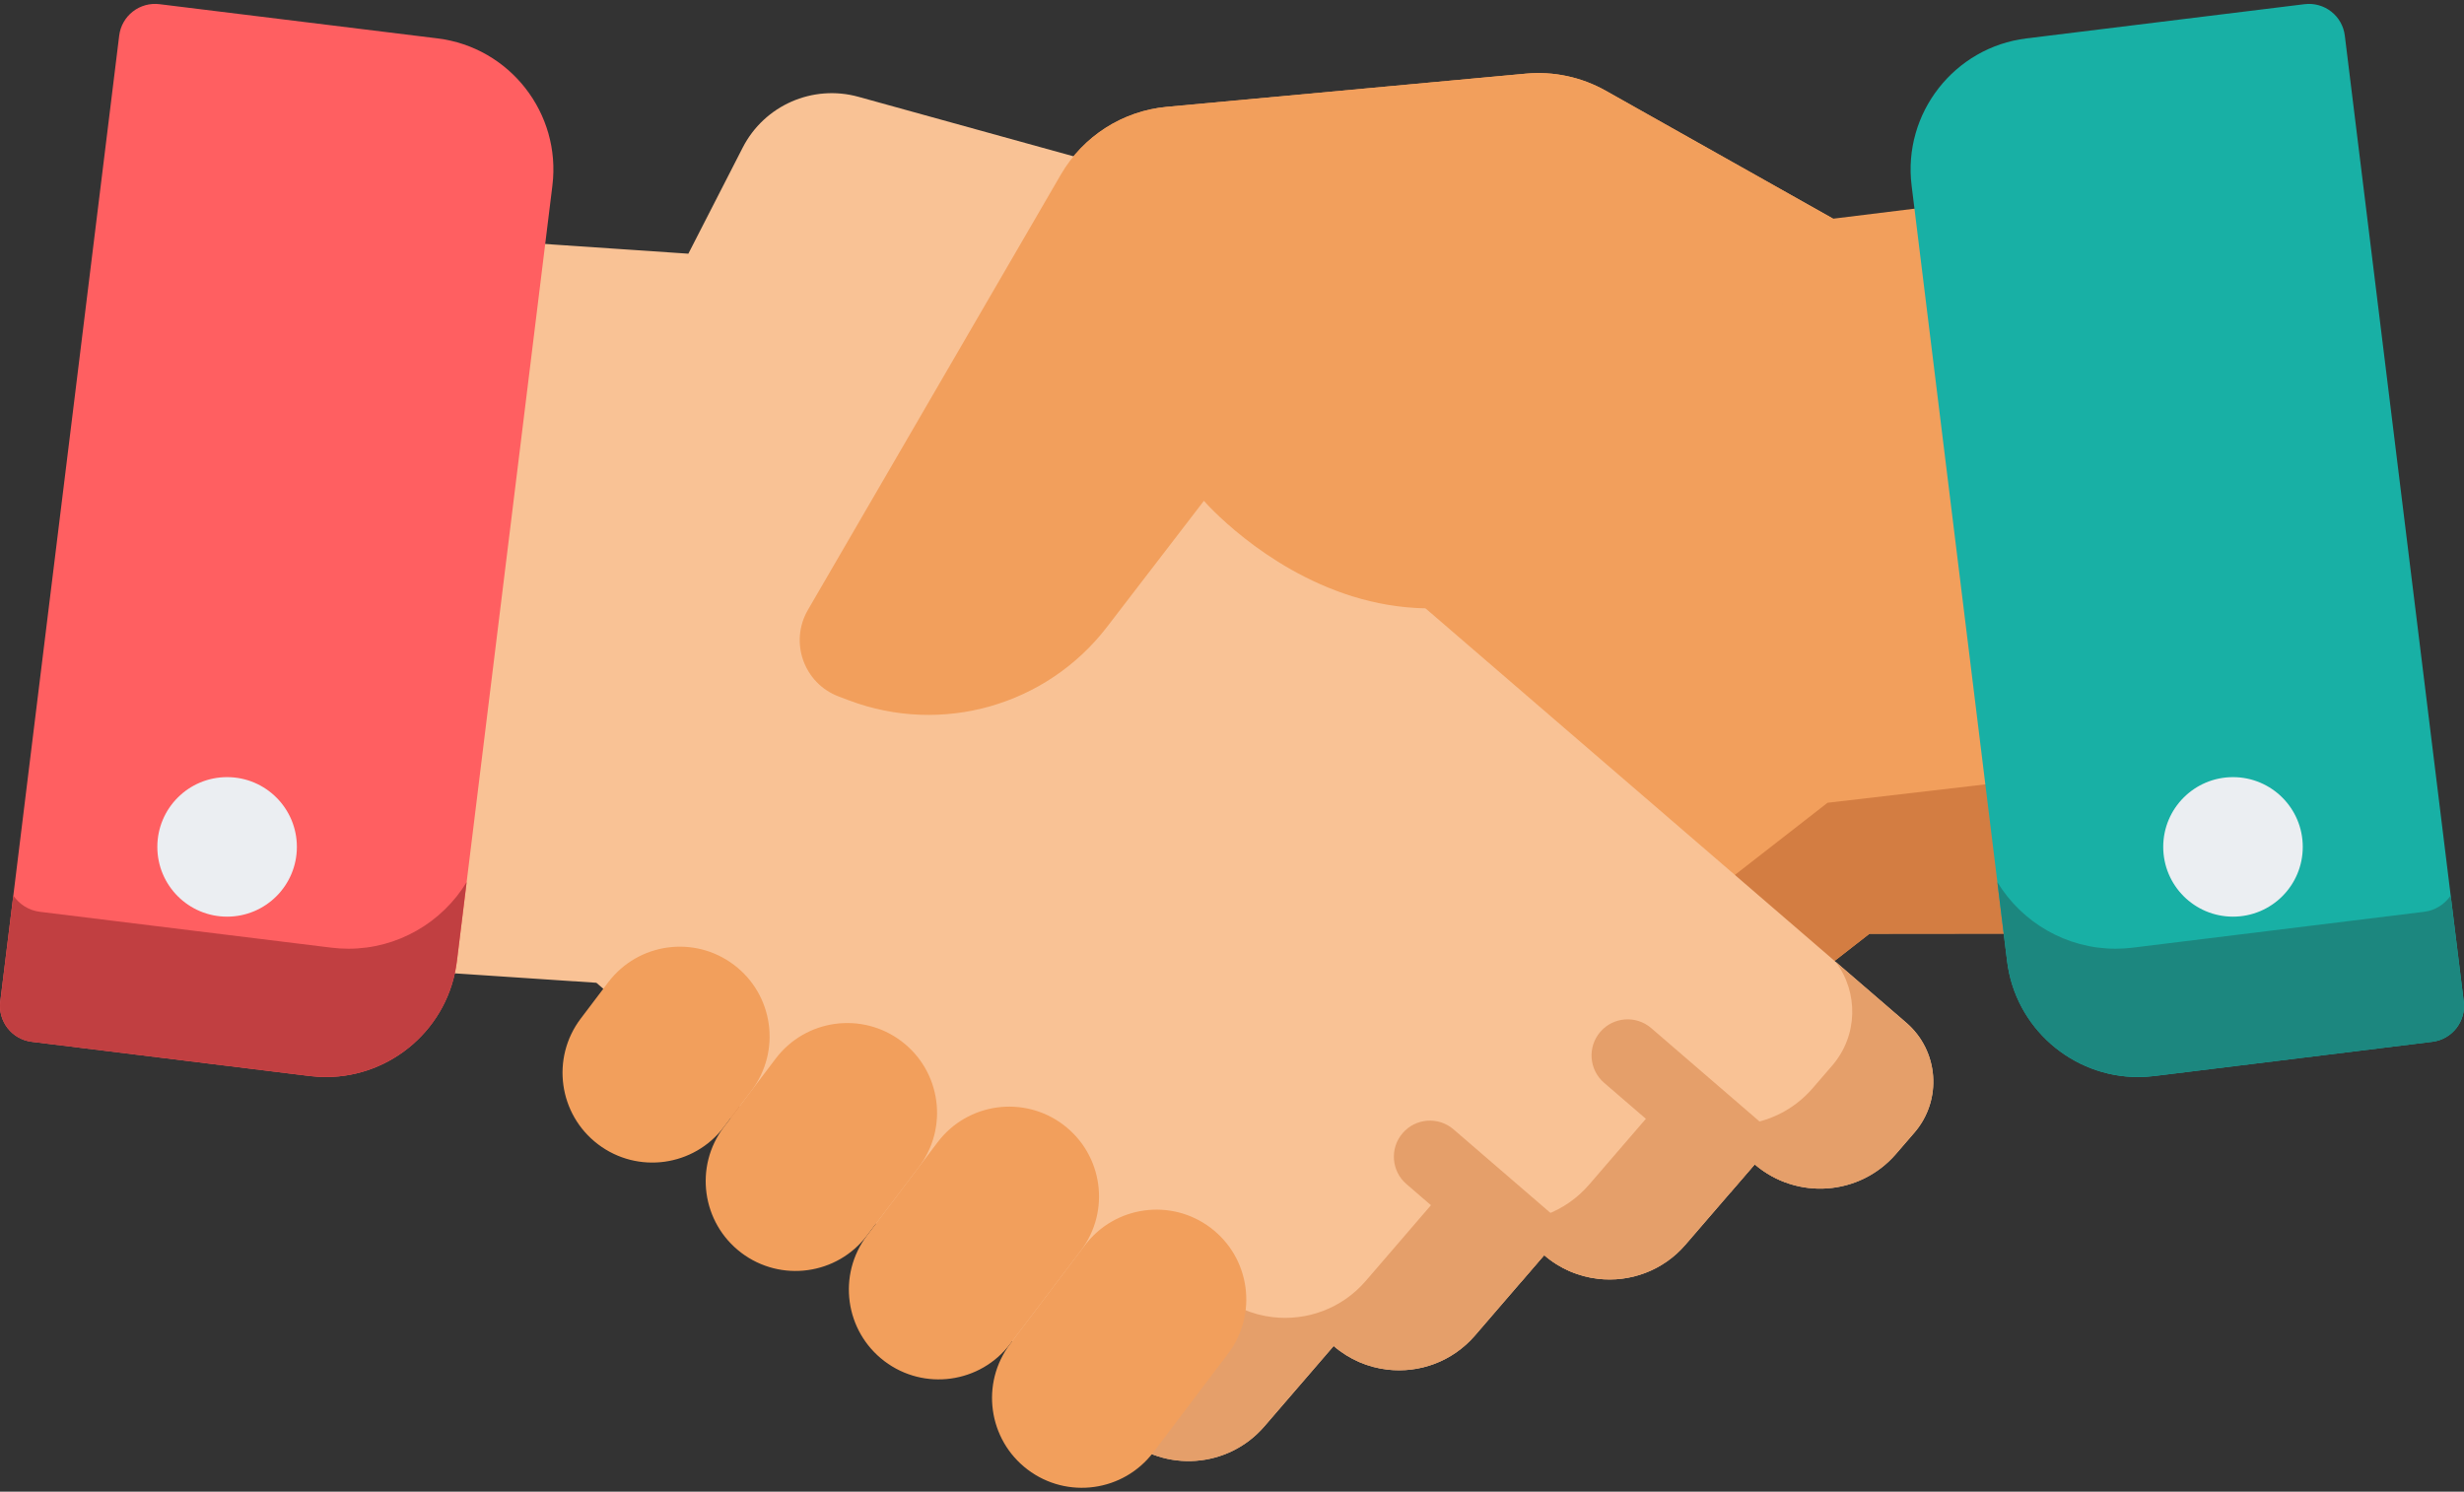 <?xml version="1.0" encoding="UTF-8"?>
<svg width="512px" height="310px" viewBox="0 0 512 310" version="1.1" xmlns="http://www.w3.org/2000/svg" xmlns:xlink="http://www.w3.org/1999/xlink">
    <rect x="0" y="0" width="512" height="310" fill="#333333" stroke="none"/>
    <!-- Generator: Sketch 64 (93537) - https://sketch.com -->
    <title>handshake</title>
    <desc>Created with Sketch.</desc>
    <g id="Page-1" stroke="none" stroke-width="1" fill="none" fill-rule="evenodd">
        <g id="handshake" fill-rule="nonzero">
            <path d="M418.258,148.103 L405.252,42.45 L380.88,45.45 L380.89,45.433 L333.64,18.842 C328.6,16.006 322.816,14.772 317.057,15.304 L242.451,22.204 C233.28,23.052 225.085,28.285 220.458,36.249 L167.874,126.757 C163.991,133.44 167.039,142.011 174.27,144.742 L176.421,145.554 C180.559,147.117 184.812,148.022 189.063,148.376 L182.4,154.179 L169.07,165.793 L131.157,198.133 C124.408,204.012 123.707,214.242 129.586,220.991 L133.432,225.396 C140.982,234.054 154.123,234.953 162.797,227.401 L177.287,244.021 C181.998,249.431 188.9,251.824 195.531,251.008 C199.516,250.518 203.404,248.866 206.651,246.026 L221.125,262.647 C225.853,268.071 232.754,270.448 239.385,269.632 C243.37,269.141 247.259,267.505 250.507,264.666 L258.373,271.464 C265.925,280.137 279.081,281.034 287.755,273.482 L298.448,264.153 L388.344,194.141 L388.441,194.052 L423.909,194.017 L418.258,148.103 Z" id="Path" fill="#F29F5C"></path>
            <path d="M379.731,166.833 L379.634,166.922 L289.738,236.934 L279.045,246.263 C270.372,253.815 257.215,252.918 249.663,244.245 L241.797,237.447 C238.549,240.286 234.659,241.923 230.675,242.413 C224.044,243.229 217.144,240.852 212.415,235.428 L197.941,218.807 C194.693,221.646 190.805,223.298 186.821,223.789 C180.19,224.605 173.288,222.213 168.577,216.802 L154.087,200.182 C146.661,206.648 135.969,206.9 128.306,201.409 C124.376,207.335 124.69,215.367 129.589,220.991 L133.435,225.396 C140.985,234.054 154.126,234.953 162.8,227.401 L177.29,244.021 C182.001,249.431 188.903,251.824 195.534,251.008 C199.519,250.518 203.406,248.866 206.654,246.026 L221.128,262.648 C225.856,268.072 232.757,270.449 239.388,269.633 C243.373,269.142 247.262,267.506 250.51,264.667 L258.376,271.465 C265.928,280.138 279.084,281.035 287.758,273.483 L298.451,264.154 L388.347,194.142 L388.444,194.053 L423.912,194.018 L419.988,162.142 L379.731,166.833 Z" id="Path" fill="#D37D42"></path>
            <path d="M396.101,212.533 L347.936,171.003 L334.542,159.463 L324.958,151.209 L283.751,115.689 L288.51,75.179 C290.12,61.478 281.495,48.651 268.199,44.972 L178.374,20.117 C168.87,17.487 158.825,21.897 154.329,30.674 L143.033,52.724 L94.545,49.433 L82.125,155.157 L76.727,201.102 L123.925,204.241 L124.023,204.33 L222.625,289.323 L233.37,298.593 C242.085,306.097 255.236,305.127 262.74,296.412 L277.12,279.726 C280.383,282.547 284.282,284.162 288.27,284.631 C294.905,285.411 301.793,282.995 306.491,277.545 L320.873,260.844 C324.136,263.665 328.033,265.296 332.021,265.764 C338.656,266.544 345.545,264.113 350.226,258.676 L364.623,241.976 C373.338,249.48 386.474,248.508 393.976,239.808 L397.798,235.381 C403.64,228.601 402.882,218.375 396.101,212.533 Z" id="Path" fill="#F9C295"></path>
            <g id="Group" transform="translate(226, 199)" fill="#E59F6A">
                <path d="M170.101,13.533 L155.43,0.883 C160.198,7.206 160.1,16.201 154.719,22.447 L150.662,27.146 C142.698,36.381 128.754,37.413 119.502,29.447 L104.218,47.175 C99.249,52.946 91.936,55.526 84.892,54.699 C80.659,54.202 76.522,52.471 73.058,49.476 L57.79,67.206 C52.803,72.991 45.492,75.555 38.448,74.728 C34.215,74.231 30.076,72.516 26.612,69.521 L11.346,87.235 C8.47,90.576 4.807,92.827 0.872,93.987 L7.371,99.594 C16.086,107.098 29.237,106.128 36.741,97.413 L51.121,80.727 C54.384,83.548 58.283,85.163 62.271,85.632 C68.906,86.411 75.794,83.996 80.492,78.546 L94.874,61.845 C98.137,64.666 102.034,66.297 106.022,66.765 C112.657,67.545 119.546,65.114 124.227,59.677 L138.624,42.977 C147.339,50.481 160.475,49.509 167.977,40.809 L171.799,36.382 C177.64,29.601 176.882,19.375 170.101,13.533 Z" id="Path"></path>
                <path d="M143.5,37.416 L117.108,14.66 C113.973,11.956 109.236,12.306 106.53,15.443 C103.825,18.58 104.176,23.316 107.313,26.021 L133.658,48.737 L138.624,42.977 C140.606,44.684 142.823,45.929 145.144,46.768 C146.857,43.719 146.25,39.787 143.5,37.416 Z" id="Path"></path>
                <path d="M101.303,65.627 C103.11,62.562 102.531,58.553 99.741,56.147 L76.033,35.706 C72.896,33.002 68.161,33.352 65.455,36.489 C62.75,39.626 63.101,44.362 66.238,47.067 L89.946,67.508 C89.956,67.516 89.966,67.523 89.976,67.531 L94.874,61.843 C96.827,63.532 99.011,64.785 101.303,65.627 Z" id="Path"></path>
            </g>
            <g id="Group" transform="translate(116, 15)" fill="#F29F5C">
                <path d="M10.385,189.135 L4.672,196.679 C-1.549,204.894 0.067,216.597 8.282,222.819 L8.282,222.819 C16.497,229.04 28.2,227.424 34.422,219.209 L40.135,211.665 C46.356,203.45 44.74,191.747 36.525,185.525 L36.525,185.525 C28.31,179.304 16.606,180.92 10.385,189.135 Z" id="Path"></path>
                <path d="M45.181,205.002 L34.422,219.209 C28.201,227.424 29.817,239.127 38.032,245.349 L38.032,245.349 C46.247,251.57 57.95,249.954 64.172,241.739 L74.931,227.532 C81.152,219.317 79.536,207.614 71.321,201.392 L71.321,201.392 C63.105,195.171 51.402,196.787 45.181,205.002 Z" id="Path"></path>
                <path d="M78.834,222.377 L64.171,241.739 C57.95,249.954 59.566,261.657 67.781,267.879 L67.781,267.879 C75.996,274.1 87.699,272.484 93.921,264.269 L108.584,244.907 C114.805,236.692 113.189,224.989 104.974,218.767 L104.974,218.767 C96.759,212.545 85.056,214.162 78.834,222.377 Z" id="Path"></path>
                <path d="M109.435,243.783 L93.921,264.268 C87.7,272.483 89.316,284.186 97.531,290.408 L97.531,290.408 C105.746,296.629 117.449,295.013 123.671,286.798 L139.185,266.313 C145.406,258.098 143.79,246.395 135.575,240.173 L135.575,240.173 C127.359,233.952 115.656,235.568 109.435,243.783 Z" id="Path"></path>
                <path d="M264.89,30.433 L217.64,3.842 C212.6,1.006 206.816,-0.228 201.057,0.304 L126.451,7.204 C117.28,8.052 109.085,13.285 104.458,21.249 L51.874,111.757 C47.991,118.441 51.039,127.011 58.27,129.742 L60.421,130.554 C79.696,137.834 101.464,131.639 114.017,115.302 L134.164,89.082 C134.164,89.082 182.593,145.155 235.913,79.672" id="Path"></path>
            </g>
            <path d="M511.945,208.145 L487.232,7.394 C486.989,5.42 485.972,3.623 484.404,2.399 C482.836,1.175 480.847,0.625 478.872,0.867 L421.084,7.981 C406.075,9.829 395.368,23.543 397.216,38.551 L417.06,199.751 C418.768,213.628 430.619,223.827 444.26,223.827 C445.372,223.827 446.499,223.759 447.63,223.62 L505.418,216.506 C509.528,215.999 512.451,212.256 511.945,208.145 Z" id="Path" fill="#18B0A5"></path>
            <path d="M511.945,208.145 L509.232,186.109 C508.002,187.914 506.038,189.204 503.7,189.492 L443.123,196.949 C441.937,197.095 440.756,197.166 439.59,197.166 C429.39,197.166 420.149,191.724 415.037,183.326 L417.059,199.75 C418.767,213.627 430.618,223.826 444.259,223.826 C445.371,223.826 446.498,223.758 447.629,223.619 L505.417,216.505 C509.528,215.999 512.451,212.256 511.945,208.145 Z" id="Path" fill="#1C877F"></path>
            <path d="M90.918,7.98 L33.13,0.866 C31.153,0.623 29.166,1.174 27.598,2.398 C26.03,3.622 25.013,5.419 24.77,7.393 L0.057,208.145 C-0.449,212.256 2.474,215.999 6.584,216.505 L64.372,223.619 C65.504,223.758 66.629,223.826 67.742,223.826 C81.382,223.826 93.234,213.626 94.942,199.75 L114.786,38.55 C116.634,23.542 105.927,9.828 90.918,7.98 Z" id="Path" fill="#FF5F61"></path>
            <path d="M0.057,208.145 L2.77,186.109 C4,187.914 5.964,189.204 8.302,189.492 L68.879,196.949 C70.065,197.095 71.246,197.166 72.412,197.166 C82.612,197.166 91.853,191.724 96.965,183.326 L94.943,199.75 C93.235,213.627 81.384,223.826 67.743,223.826 C66.631,223.826 65.504,223.758 64.373,223.619 L6.585,216.505 C2.473,215.999 -0.449,212.256 0.057,208.145 Z" id="Path" fill="#C13F41"></path>
            <g id="Group" transform="translate(32, 161)" fill="#EBEEF2">
                <circle id="Oval" cx="432" cy="15.001" r="14.498"></circle>
                <circle id="Oval" cx="15.19" cy="15.001" r="14.498"></circle>
            </g>
        </g>
    </g>
</svg>